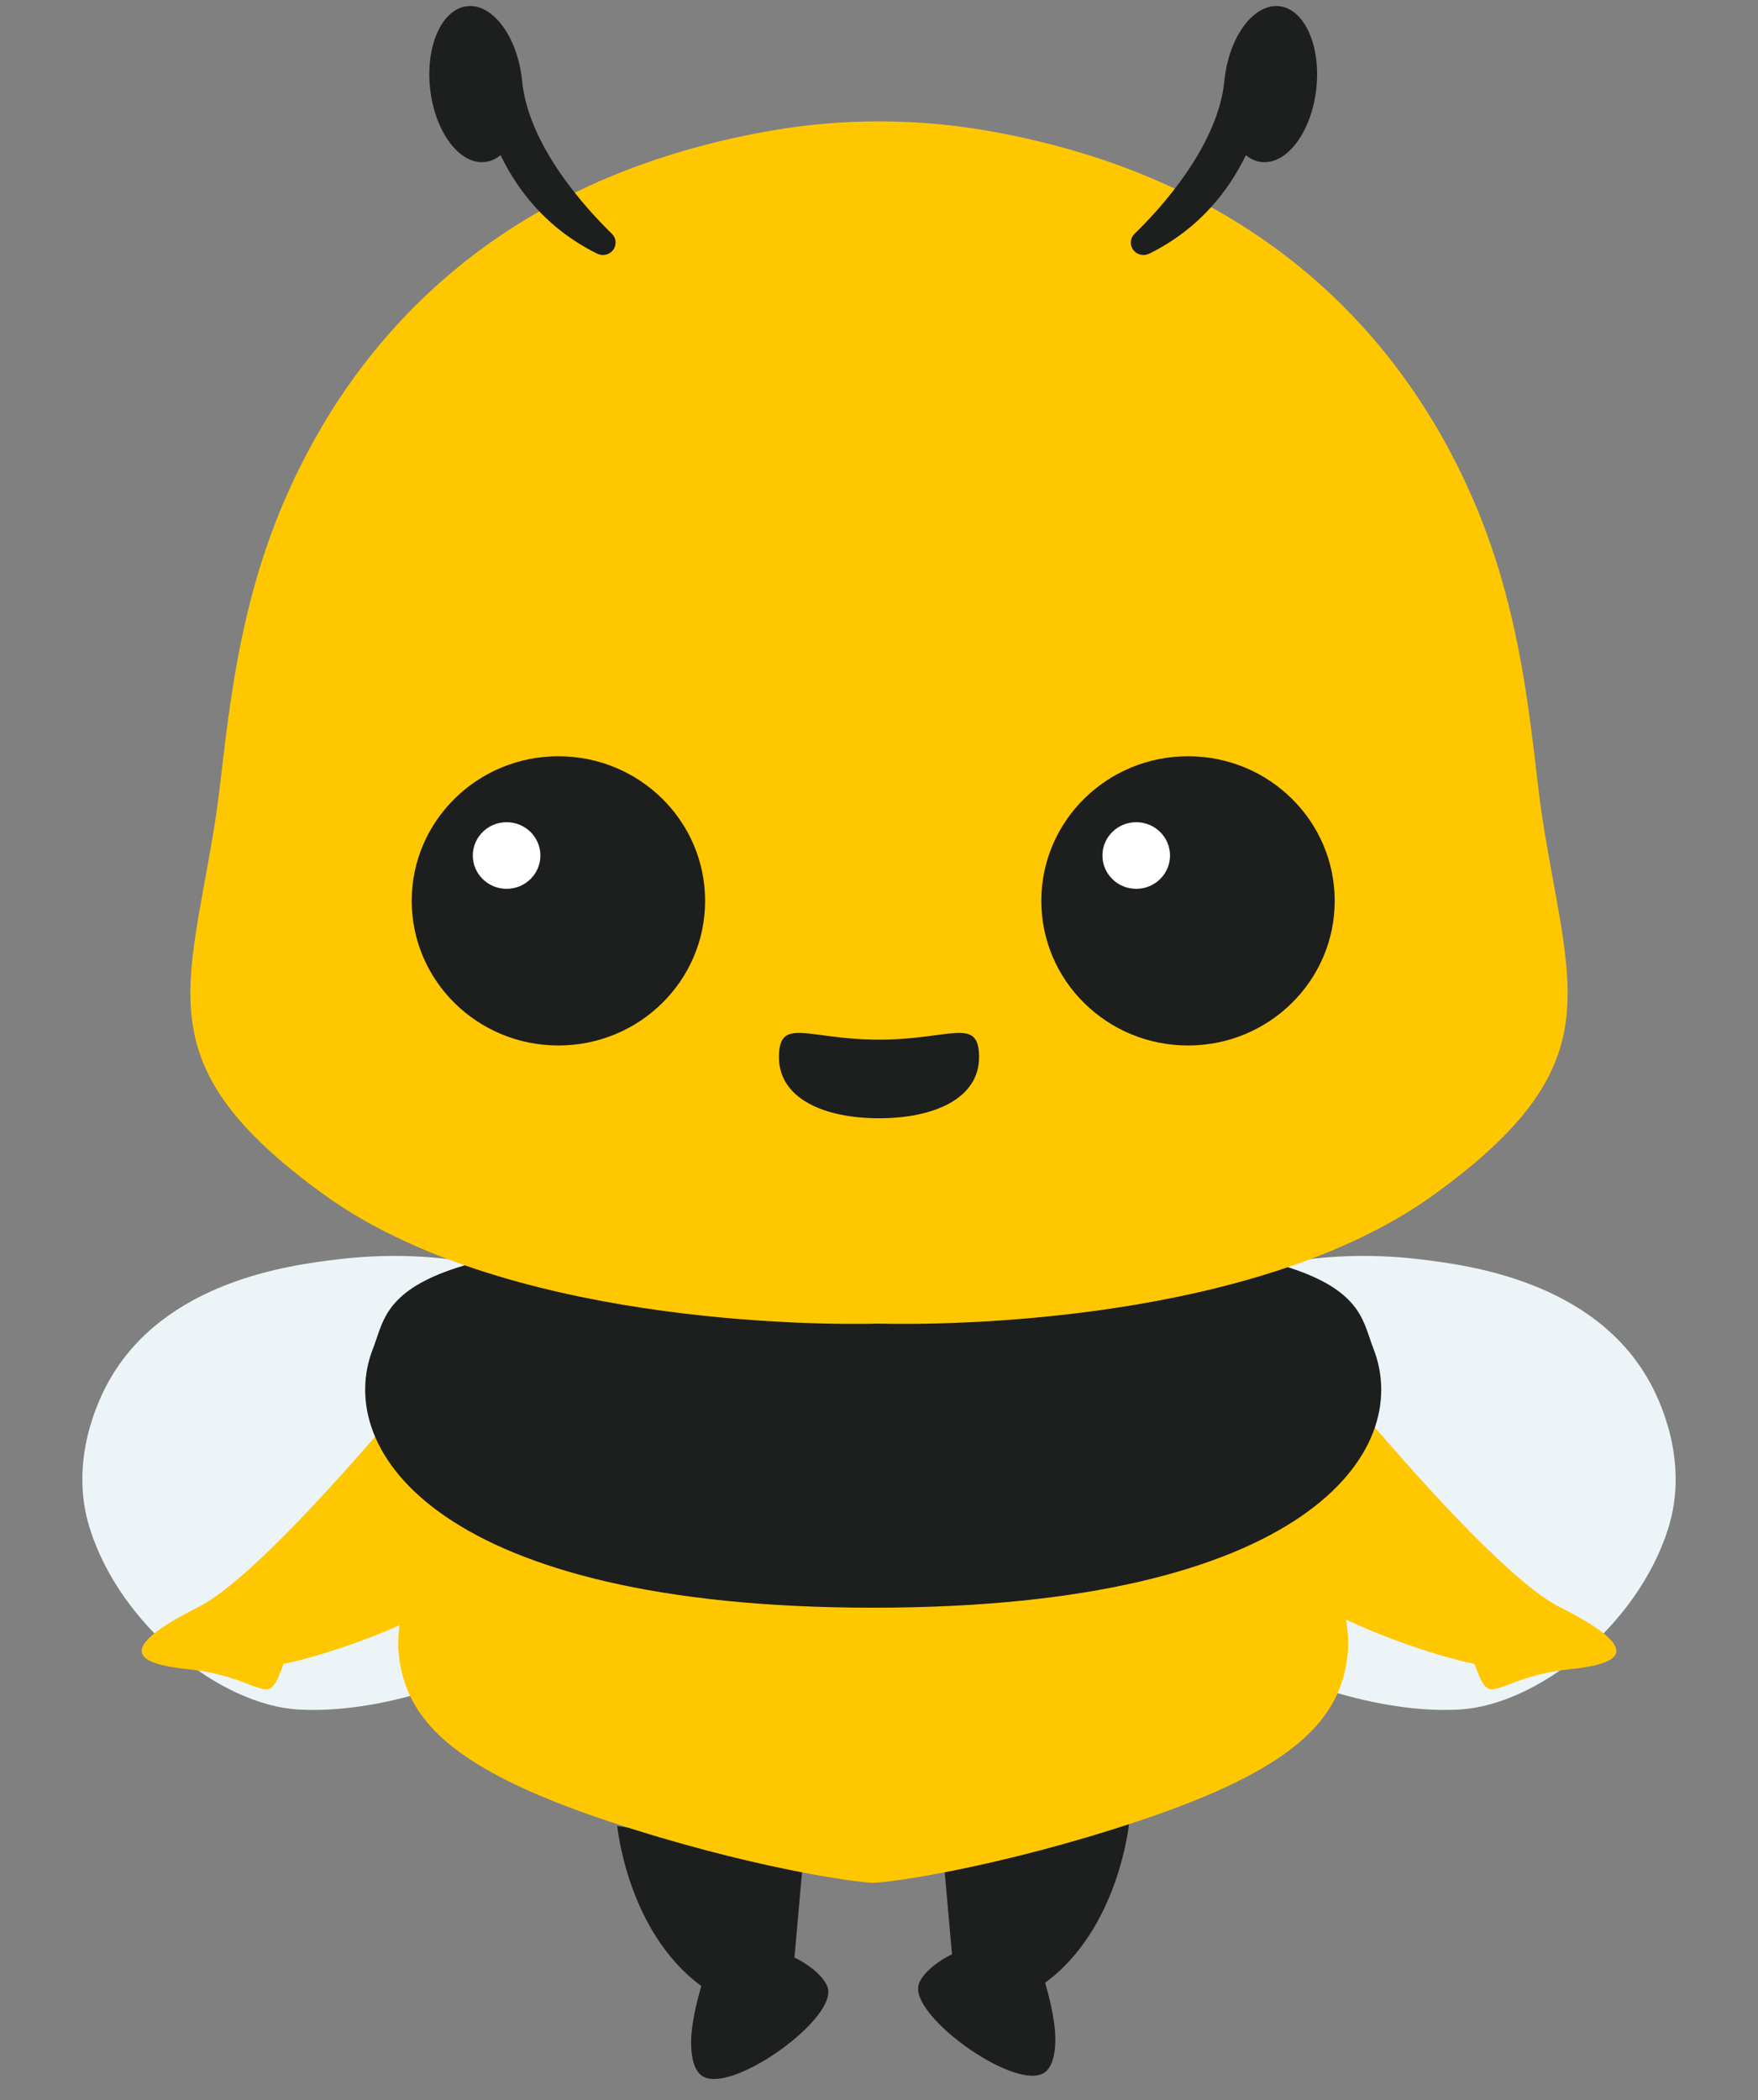 <svg width="72" height="86" viewBox="0 0 72 86" fill="none" xmlns="http://www.w3.org/2000/svg">
<rect x="0" y="0" width="72" height="86" fill="#808080" stroke="none"/>
<g id="self">
<g id="Group">
<path id="Vector" d="M27.345 55.325C25.943 54.131 21.098 50.672 13.742 51.582C11.922 51.807 6.732 52.448 4.442 56.586C4.078 57.243 2.791 59.788 3.68 62.599C4.937 66.576 9.02 69.818 12.216 70.006C15.518 70.2 19.667 68.768 22.218 67.115C24.704 65.507 28.479 60.65 30.145 58.951L27.346 55.327L27.345 55.325Z" fill="#ECF4F7"/>
<path id="Vector_2" d="M44.656 55.326C46.058 54.131 50.903 50.672 58.259 51.582C60.079 51.807 65.269 52.448 67.559 56.586C67.922 57.243 69.21 59.788 68.321 62.599C67.064 66.577 62.98 69.818 59.785 70.006C56.483 70.2 52.334 68.768 49.783 67.115C47.297 65.507 43.522 60.65 41.856 58.951L44.655 55.327L44.656 55.326Z" fill="#ECF4F7"/>
</g>
<g id="Group_2">
<path id="Vector_3" d="M25.281 74.775C25.281 74.775 25.686 79.1 28.724 81.33C28.724 81.33 28.479 82.112 28.356 82.96C28.257 83.652 28.267 84.64 28.724 84.989C29.823 85.833 34.085 82.838 33.921 81.495C33.863 81.014 33.107 80.423 32.537 80.165L32.909 75.973L25.281 74.775Z" fill="#1D1E1E"/>
<path id="Vector_4" d="M46.245 74.643C46.245 74.643 45.841 78.968 42.803 81.197C42.803 81.197 43.047 81.979 43.17 82.827C43.27 83.519 43.259 84.507 42.803 84.856C41.703 85.7 37.441 82.705 37.605 81.362C37.663 80.882 38.419 80.29 38.989 80.032L38.618 75.84L46.245 74.643Z" fill="#1D1E1E"/>
</g>
<path id="Vector_5" d="M52.764 60.388H18.762C18.762 60.388 16.041 65.077 16.328 67.731C16.615 70.383 18.418 72.421 24.969 74.598C30.689 76.496 35.155 77.103 35.763 77.103C36.371 77.103 40.837 76.496 46.556 74.598C53.109 72.421 54.911 70.383 55.197 67.731C55.484 65.077 52.764 60.388 52.764 60.388Z" fill="#FFC700"/>
<g id="Group 35240">
<path id="Vector 33" d="M8.128 65.808C9.908 64.913 13.238 61.34 16.169 57.896C18.366 55.315 22.66 55.178 24.001 58.291C24.947 60.486 21.35 63.082 19.319 64.85C17.695 66.264 13.651 67.729 11.614 68.138C11.505 68.41 11.358 68.878 11.151 69.079C10.751 69.466 9.946 68.585 7.739 68.361C5.532 68.136 4.661 67.553 8.128 65.808Z" fill="#FFC700"/>
</g>
<g id="Group 35241">
<path id="Vector 33_2" d="M63.874 65.808C62.094 64.913 58.764 61.34 55.833 57.896C53.636 55.315 49.342 55.178 48.001 58.291C47.055 60.486 50.652 63.082 52.683 64.85C54.307 66.264 58.351 67.729 60.388 68.138C60.497 68.41 60.644 68.878 60.851 69.079C61.251 69.466 62.056 68.585 64.263 68.361C66.47 68.136 67.341 67.553 63.874 65.808Z" fill="#FFC700"/>
</g>
<path id="Vector_6" d="M35.763 65.837C18.037 65.837 13.623 59.424 15.278 55.221C16.061 53.237 15.47 50.452 35.763 50.452C56.055 50.452 55.465 53.237 56.247 55.221C57.903 59.424 53.488 65.837 35.763 65.837Z" fill="#1D1E1E"/>
<path id="Vector_7" d="M36 54.204C38.691 54.272 51.45 54.204 58.76 48.9C66.07 43.597 64.275 40.606 63.174 33.536C62.724 30.654 62.544 25.568 60.346 20.483C57.507 13.914 51.686 7.33 40.474 5.36C37.515 4.84 34.483 4.84 31.524 5.36C20.314 7.33 14.494 13.914 11.655 20.483C9.456 25.569 9.275 30.655 8.827 33.536C7.726 40.606 5.931 43.598 13.241 48.9C20.551 54.203 33.312 54.272 36 54.204Z" fill="#FFC700"/>
<g id="Group_3">
<path id="Vector_8" d="M25.059 9.572C24.014 8.557 21.603 5.944 21.375 3.237C21.173 1.475 20.17 0.139 19.132 0.254C18.094 0.369 17.417 1.891 17.618 3.652C17.819 5.414 18.824 6.75 19.86 6.635C20.094 6.609 20.31 6.511 20.501 6.355C21.178 7.757 22.369 9.355 24.457 10.387C24.619 10.467 24.814 10.461 24.968 10.366C25.251 10.191 25.296 9.803 25.058 9.572H25.059Z" fill="#1D1E1E"/>
<path id="Vector_9" d="M46.468 9.572C47.514 8.557 49.925 5.944 50.152 3.237C50.353 1.475 51.358 0.139 52.394 0.254C53.431 0.369 54.109 1.891 53.908 3.652C53.707 5.414 52.702 6.75 51.666 6.635C51.432 6.609 51.216 6.511 51.025 6.355C50.348 7.757 49.157 9.355 47.07 10.387C46.907 10.467 46.713 10.461 46.558 10.366C46.275 10.191 46.23 9.803 46.468 9.572Z" fill="#1D1E1E"/>
</g>
<g id="Group_4">
<g id="Group_5">
<path id="Vector_10" d="M22.87 42.814C26.189 42.814 28.878 40.162 28.878 36.891C28.878 33.62 26.189 30.969 22.87 30.969C19.552 30.969 16.862 33.62 16.862 36.891C16.862 40.162 19.552 42.814 22.87 42.814Z" fill="#1D1E1E"/>
<path id="Vector_11" d="M20.748 36.398C21.513 36.398 22.132 35.788 22.132 35.034C22.132 34.281 21.513 33.67 20.748 33.67C19.984 33.67 19.364 34.281 19.364 35.034C19.364 35.788 19.984 36.398 20.748 36.398Z" fill="white"/>
</g>
<g id="Group_6">
<path id="Vector_12" d="M48.656 42.814C51.974 42.814 54.664 40.162 54.664 36.891C54.664 33.62 51.974 30.969 48.656 30.969C45.337 30.969 42.648 33.62 42.648 36.891C42.648 40.162 45.337 42.814 48.656 42.814Z" fill="#1D1E1E"/>
<path id="Vector_13" d="M46.535 36.398C47.3 36.398 47.919 35.788 47.919 35.034C47.919 34.281 47.3 33.67 46.535 33.67C45.771 33.67 45.151 34.281 45.151 35.034C45.151 35.788 45.771 36.398 46.535 36.398Z" fill="white"/>
</g>
</g>
<path id="Ellipse 115" d="M40.098 43.294C40.098 44.98 38.264 45.794 36.001 45.794C33.738 45.794 31.903 44.98 31.903 43.294C31.903 41.608 33.068 42.575 36.001 42.575C38.933 42.575 40.098 41.608 40.098 43.294Z" fill="#1D1E1E"/>
</g>
</svg>

